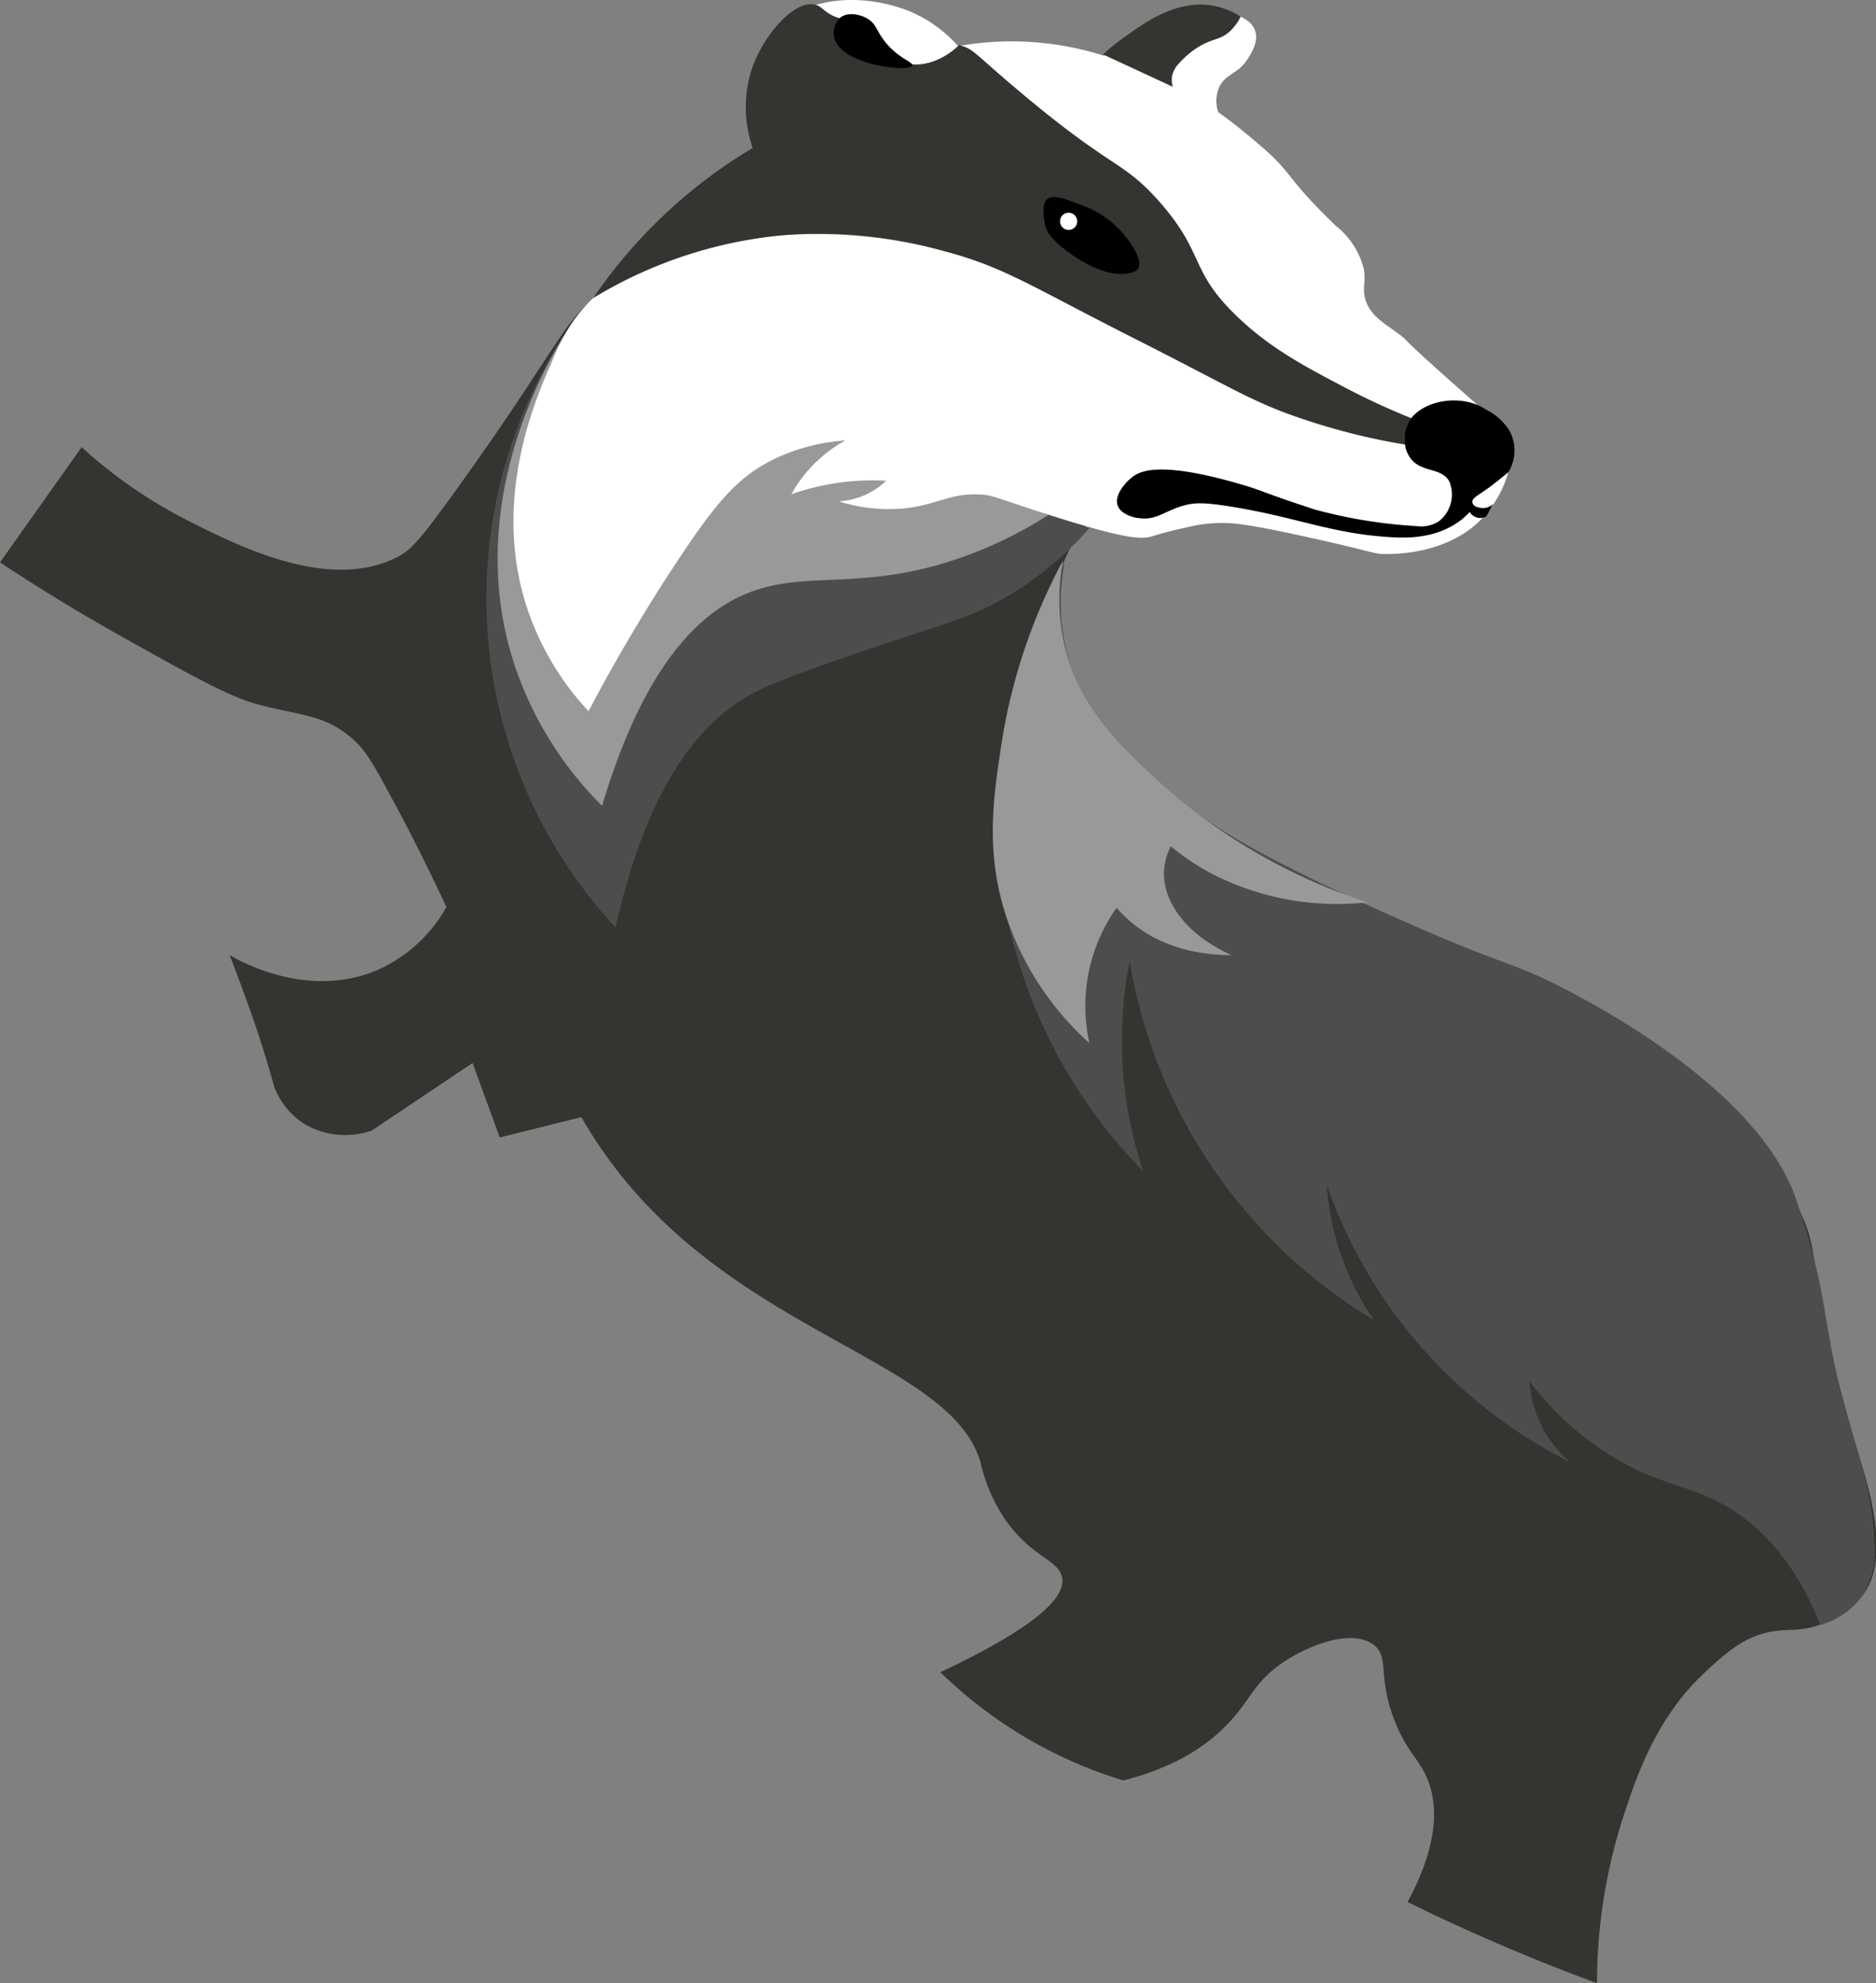 <svg xmlns="http://www.w3.org/2000/svg" viewBox="0 0 206.87 218.63"><rect x="0" y="0" width="206.87" height="218.63" fill="#808080" stroke="none"/><defs><style>.cls-1{fill:#363430;}.cls-2{fill:#4d4d4d;}.cls-3{fill:#999;}.cls-4{fill:#fff;}</style></defs><g id="Layer_2" data-name="Layer 2"><g id="Layer_1-2" data-name="Layer 1"><path class="cls-1" d="M121,56.67a13.61,13.61,0,0,0-3.82,5.65,15,15,0,0,0,0,8.61c2,8.19,8.34,13.86,10.45,15.67,9.27,8,18.49,11.52,23.12,13.43,18.94,7.79,38.06,15.66,47,32.07,3.85,7.07.48,5.93,7.46,29.09,1,3.36,3.33,11.05,0,14.92a11.37,11.37,0,0,1-4.48,3c-2.15.78-3.4.45-5.22.74-3.15.51-5.23,2.42-7.46,4.48-5.33,4.91-7.56,11.43-8.95,15.66a60,60,0,0,0-3,18.65c-3.59-1.32-7.33-2.81-11.18-4.47q-5.12-2.21-9.7-4.48c3.55-6.63,3.26-10.8,2.24-13.43-1-2.47-2.31-3-3.73-6.71-1.85-4.77-.47-6.83-2.24-8.2-2.44-1.9-7.49.1-10.44,2.23-2.71,2-3.07,3.58-5.23,6s-5.61,5.08-11.93,6.71a48.82,48.82,0,0,1-9-3.73,49.4,49.4,0,0,1-11.19-8.2c11.41-5.39,13.79-8.52,13.42-10.44s-3.17-2.2-6-6a18.45,18.45,0,0,1-3-6.72c-3.14-10.78-24.58-13.73-38.79-30.58a51,51,0,0,1-5.22-7.46l-9,2.24c-1-2.74-2-5.47-3-8.21L41,124.64a8.91,8.91,0,0,1-7.46-.74,8.42,8.42,0,0,1-3.27-4q-.87-3.1-1.95-6.41c-1-2.89-2-5.63-3-8.2.66.41,8.9,5.3,17,1.33A16.41,16.41,0,0,0,49.23,100c-2.31-4.92-4.38-9-6-11.94-2.27-4.28-3.06-5.5-4.48-6.71-3.07-2.64-5.8-2.46-10.44-3.73-3.13-.86-7.06-3.06-14.92-7.46C9.85,68.19,5.25,65.47,0,62L9,49.3a53.25,53.25,0,0,0,11.94,8.21c5.53,2.77,15.23,7.63,22.69,4,1.74-.86,2.63-1.87,7.22-8.26,11-15.36,11.44-18.34,15.54-20.89,6.57-4.07,14.53-2,21.2-.35C106.21,36.47,117.12,50.94,121,56.67Z"/><path class="cls-2" d="M117.38,62.13a22.71,22.71,0,0,0,0,8.61c1.15,6,4.68,10.7,10.45,15.67,5,4.27,9.87,7.39,23.12,13.43,16.5,7.51,15,5.64,22.91,9.88,4.29,2.31,20.06,11.06,24.09,22.19.19.53.71,2.06,1.27,3.92,1.88,6.3,2,9.46,3,14.18,1.77,8.84,4.2,12.79,4.48,20.14a9.08,9.08,0,0,1-1.49,6,8.6,8.6,0,0,1-4.48,3c-2.84-7.18-6.66-10.75-9.7-12.68-4.47-2.86-7.88-2.55-13.42-6a32.77,32.77,0,0,1-8.95-8.21,12.86,12.86,0,0,0,1.49,5.22,12.71,12.71,0,0,0,3,3.73,54.19,54.19,0,0,1-26.85-30.58,30,30,0,0,0,5.22,14.92A57.14,57.14,0,0,1,124.57,106a45.17,45.17,0,0,0,1.5,23.13,56.28,56.28,0,0,1-14.92-27.6C107,81.77,115.08,66.22,117.38,62.13Z"/><path class="cls-2" d="M63.41,35.13,120.1,58.25a36.77,36.77,0,0,1-8.95,7.46c-4,2.35-6.93,3.05-13.43,5.22-5.23,1.76-11.23,3.77-14.17,5.23-5.34,2.64-11.85,9-15.67,26.1a53.44,53.44,0,0,1-4.47-67.13Z"/><path class="cls-3" d="M63.41,35.13l52.21,21.63a45.4,45.4,0,0,1-9,4.48C96,65.16,89.69,63,83.55,65,78,66.73,71.33,72.29,66.39,88.84a39.64,39.64,0,0,1-9.7-15.67C50.58,54.29,61.73,37.56,63.41,35.13Z"/><path class="cls-4" d="M106.4,6a28,28,0,0,1-5.61,2.06,28.23,28.23,0,0,1-6.63.82c0-.37-.18-3.36-2.18-4.53C89.73,3,85.66,4.27,83.54,8.25A9.42,9.42,0,0,1,85.6,3.32c3.54-4.18,10.54-3.93,15.11-1.9A14.89,14.89,0,0,1,106.4,6Z"/><path class="cls-4" d="M166.32,52.07a12.5,12.5,0,0,1-2.09,4.16c-3.68,4.84-10.18,4.85-11.42,4.85-1.43,0-1-.19-8.88-1.92-6.5-1.42-8.19-1.6-10.17-1.47a13.69,13.69,0,0,0-2.26.31c-1.52.34-2.29.47-4.36,1.1-1.33.4-3,.45-13.76-3.08-3.75-1.24-4.08-1.43-5.22-1.5-3.3-.2-4.76,1.09-8.2,1.5a18.11,18.11,0,0,1-7.46-.75,8.34,8.34,0,0,0,3-.75A8.46,8.46,0,0,0,97.72,53a26.9,26.9,0,0,0-3,0,27.26,27.26,0,0,0-7.46,1.49A15,15,0,0,1,91,50.05a14.4,14.4,0,0,1,2.23-1.49A21.39,21.39,0,0,0,85,50.79C81.31,52.69,78.92,55.44,74.6,62a189.53,189.53,0,0,0-9.7,16.41A31,31,0,0,1,58.18,67.2c-4.1-12.19,1-23.5,2.68-27.32a22.3,22.3,0,0,1,2.55-4.75c6-8.12,17.3-8.84,23.36-9.23a54.39,54.39,0,0,1,17.14,1.72c6.82,1.77,9.7,3.87,21.65,9.92,10.42,5.28,12.51,6.73,17.72,8.51A71.64,71.64,0,0,0,154.92,49a3.93,3.93,0,0,1,.28-2.18,3.33,3.33,0,0,1,.42-.7,79.23,79.23,0,0,1-7.54-3.5c-4.37-2.3-8.08-4.27-11.67-7.72C131,29.7,133,28,127.63,22.06c-3.87-4.26-4.9-3.34-14.3-11.15-6-5-5.82-5.39-7.47-5.84l-.13,0a33.63,33.63,0,0,1,16,1.07c.89-.67,2.3-1.56,4.27-2.79a12.48,12.48,0,0,1,4.42-2c3.18-.66,7.4,0,8,2.1.36,1.09-.39,2.33-.76,2.93-1.09,1.79-2.35,1.65-3.15,3.09a3.84,3.84,0,0,0-.18,2.89c1.69,1.2,3.05,2.34,4.07,3.2,4.44,3.69,3,3.66,8.91,9.34a8.81,8.81,0,0,1,3.07,4.71c.29,1.58-.24,2.19.24,3.58.59,1.67,1.9,2.35,3.73,3.71.94.68-.43-.25,5.37,4.91,1.43,1.27,2.53,2.24,3.39,3a34,34,0,0,1,2.56,2.35,2.52,2.52,0,0,1,.59,1.06,4.91,4.91,0,0,1,.17.63A7.13,7.13,0,0,1,166.32,52.07Z"/><path class="cls-1" d="M159.32,47.49l-1.67,1.91c-.81-.11-1.73-.24-2.73-.41a3.93,3.93,0,0,1,.28-2.18,3.33,3.33,0,0,1,.42-.7C157,46.67,158.24,47.12,159.32,47.49Z"/><path d="M166.34,52.05c-.34.28-.9.74-1.61,1.3-1.49,1.17-2.43,1.48-2.37,2s.65.6,1,.65a1.59,1.59,0,0,0,1.29-.44l-.75,1.37a1.38,1.38,0,0,1-.83.17,1.4,1.4,0,0,1-1-.65,8.7,8.7,0,0,1-1,.91c-2.63,2-5.82,2-7.91,1.85-6.49-.42-10.19-2.2-17.49-3.37-2.77-.44-3.86-.44-5-.14-2.16.55-3.12,1.71-5.06,1.42-.35,0-2-.34-2.37-1.4s.73-2.42,1.59-3.1,3-1.84,11.92.75c2.74.8,1.81.69,8.15,2.78A54.5,54.5,0,0,0,156.19,58a3.65,3.65,0,0,0,2.48-.53,3.76,3.76,0,0,0,1.15-4.39c-.91-1.64-3.19-.89-4.38-2.7a3.45,3.45,0,0,1-.52-1.4,3.93,3.93,0,0,1,.28-2.18,3.33,3.33,0,0,1,.42-.7c1.45-1.84,4.93-2.58,7.55-1.34a7.45,7.45,0,0,1,.66.37,6.63,6.63,0,0,1,2.55,2.23,4.53,4.53,0,0,1,.62,2.11A4.66,4.66,0,0,1,166.34,52.05Z"/><path class="cls-1" d="M154.92,49a71.64,71.64,0,0,1-11.64-2.94c-5.21-1.78-7.3-3.23-17.72-8.51-12-6.05-14.83-8.15-21.65-9.92A50,50,0,0,0,86.77,25.9a48.93,48.93,0,0,0-20.63,6.53l-.72.42a55.59,55.59,0,0,1,9.18-10.4A55,55,0,0,1,83,16.32a13.73,13.73,0,0,1,0-9C84.31,3.77,87.58,0,89.85.51c.92.21,1.05,1,2.74,1.5,1.48.45,2.19.09,2.92.76S95.92,4,96.5,5A5.16,5.16,0,0,0,99.88,7c3.17.65,5.64-1.79,5.84-2l.14,0c1.65.45,1.48.88,7.47,5.84,9.4,7.81,10.43,6.89,14.3,11.15C133,28,131,29.7,136.41,34.89c3.59,3.45,7.3,5.42,11.67,7.72a79.23,79.23,0,0,0,7.54,3.5,3.33,3.33,0,0,0-.42.7A3.93,3.93,0,0,0,154.92,49Z"/><path class="cls-1" d="M121.63,6A22.09,22.09,0,0,1,124.13,4c2.18-1.57,5.57-4,9.48-3.4a8.52,8.52,0,0,1,3.2,1.23,5.28,5.28,0,0,1-1.21,1.64c-1.1,1-1.83.69-3.6,1.8A10,10,0,0,0,130,7a2.88,2.88,0,0,0-.75,1.37,2.58,2.58,0,0,0,.08,1.2Z"/><path d="M115.31,25.05c.18.5.57,1.36,2.6,2.82,3.57,2.57,5.74,2.37,6.26,2.3,1-.13,1.26-.43,1.34-.58.6-1.07-1.18-3.36-2.12-4.35A10.76,10.76,0,0,0,119,22.53c-1.67-.66-3-1.18-3.63-.47S115.28,25,115.31,25.05Z"/><circle class="cls-4" cx="117.84" cy="24.4" r="0.95"/><path d="M95.79,2.14c.7.47.82,1,1.36,1.84,1.55,2.4,3.61,2.83,3.46,3.24-.28.77-7.83,0-8.59-3A2.29,2.29,0,0,1,92.59,2C93.41,1.27,94.89,1.55,95.79,2.14Z"/><path class="cls-3" d="M117.23,61.78a22.71,22.71,0,0,0,0,8.61c1.39,7.22,6.1,11.67,10.44,15.67a63.63,63.63,0,0,0,23.13,13.42,30.27,30.27,0,0,1-17.22-3.18,27.23,27.23,0,0,1-4.48-3,6.91,6.91,0,0,0-.75,3c0,3.56,2.95,7,7.46,9-2.53,0-7.31-.4-11.19-3.73a15,15,0,0,1-1.49-1.49,18.74,18.74,0,0,0-3,14.92A32.84,32.84,0,0,1,111,101.17c-2.38-7.15-1.47-13.17-.59-19A62.82,62.82,0,0,1,117.23,61.78Z"/></g></g></svg>